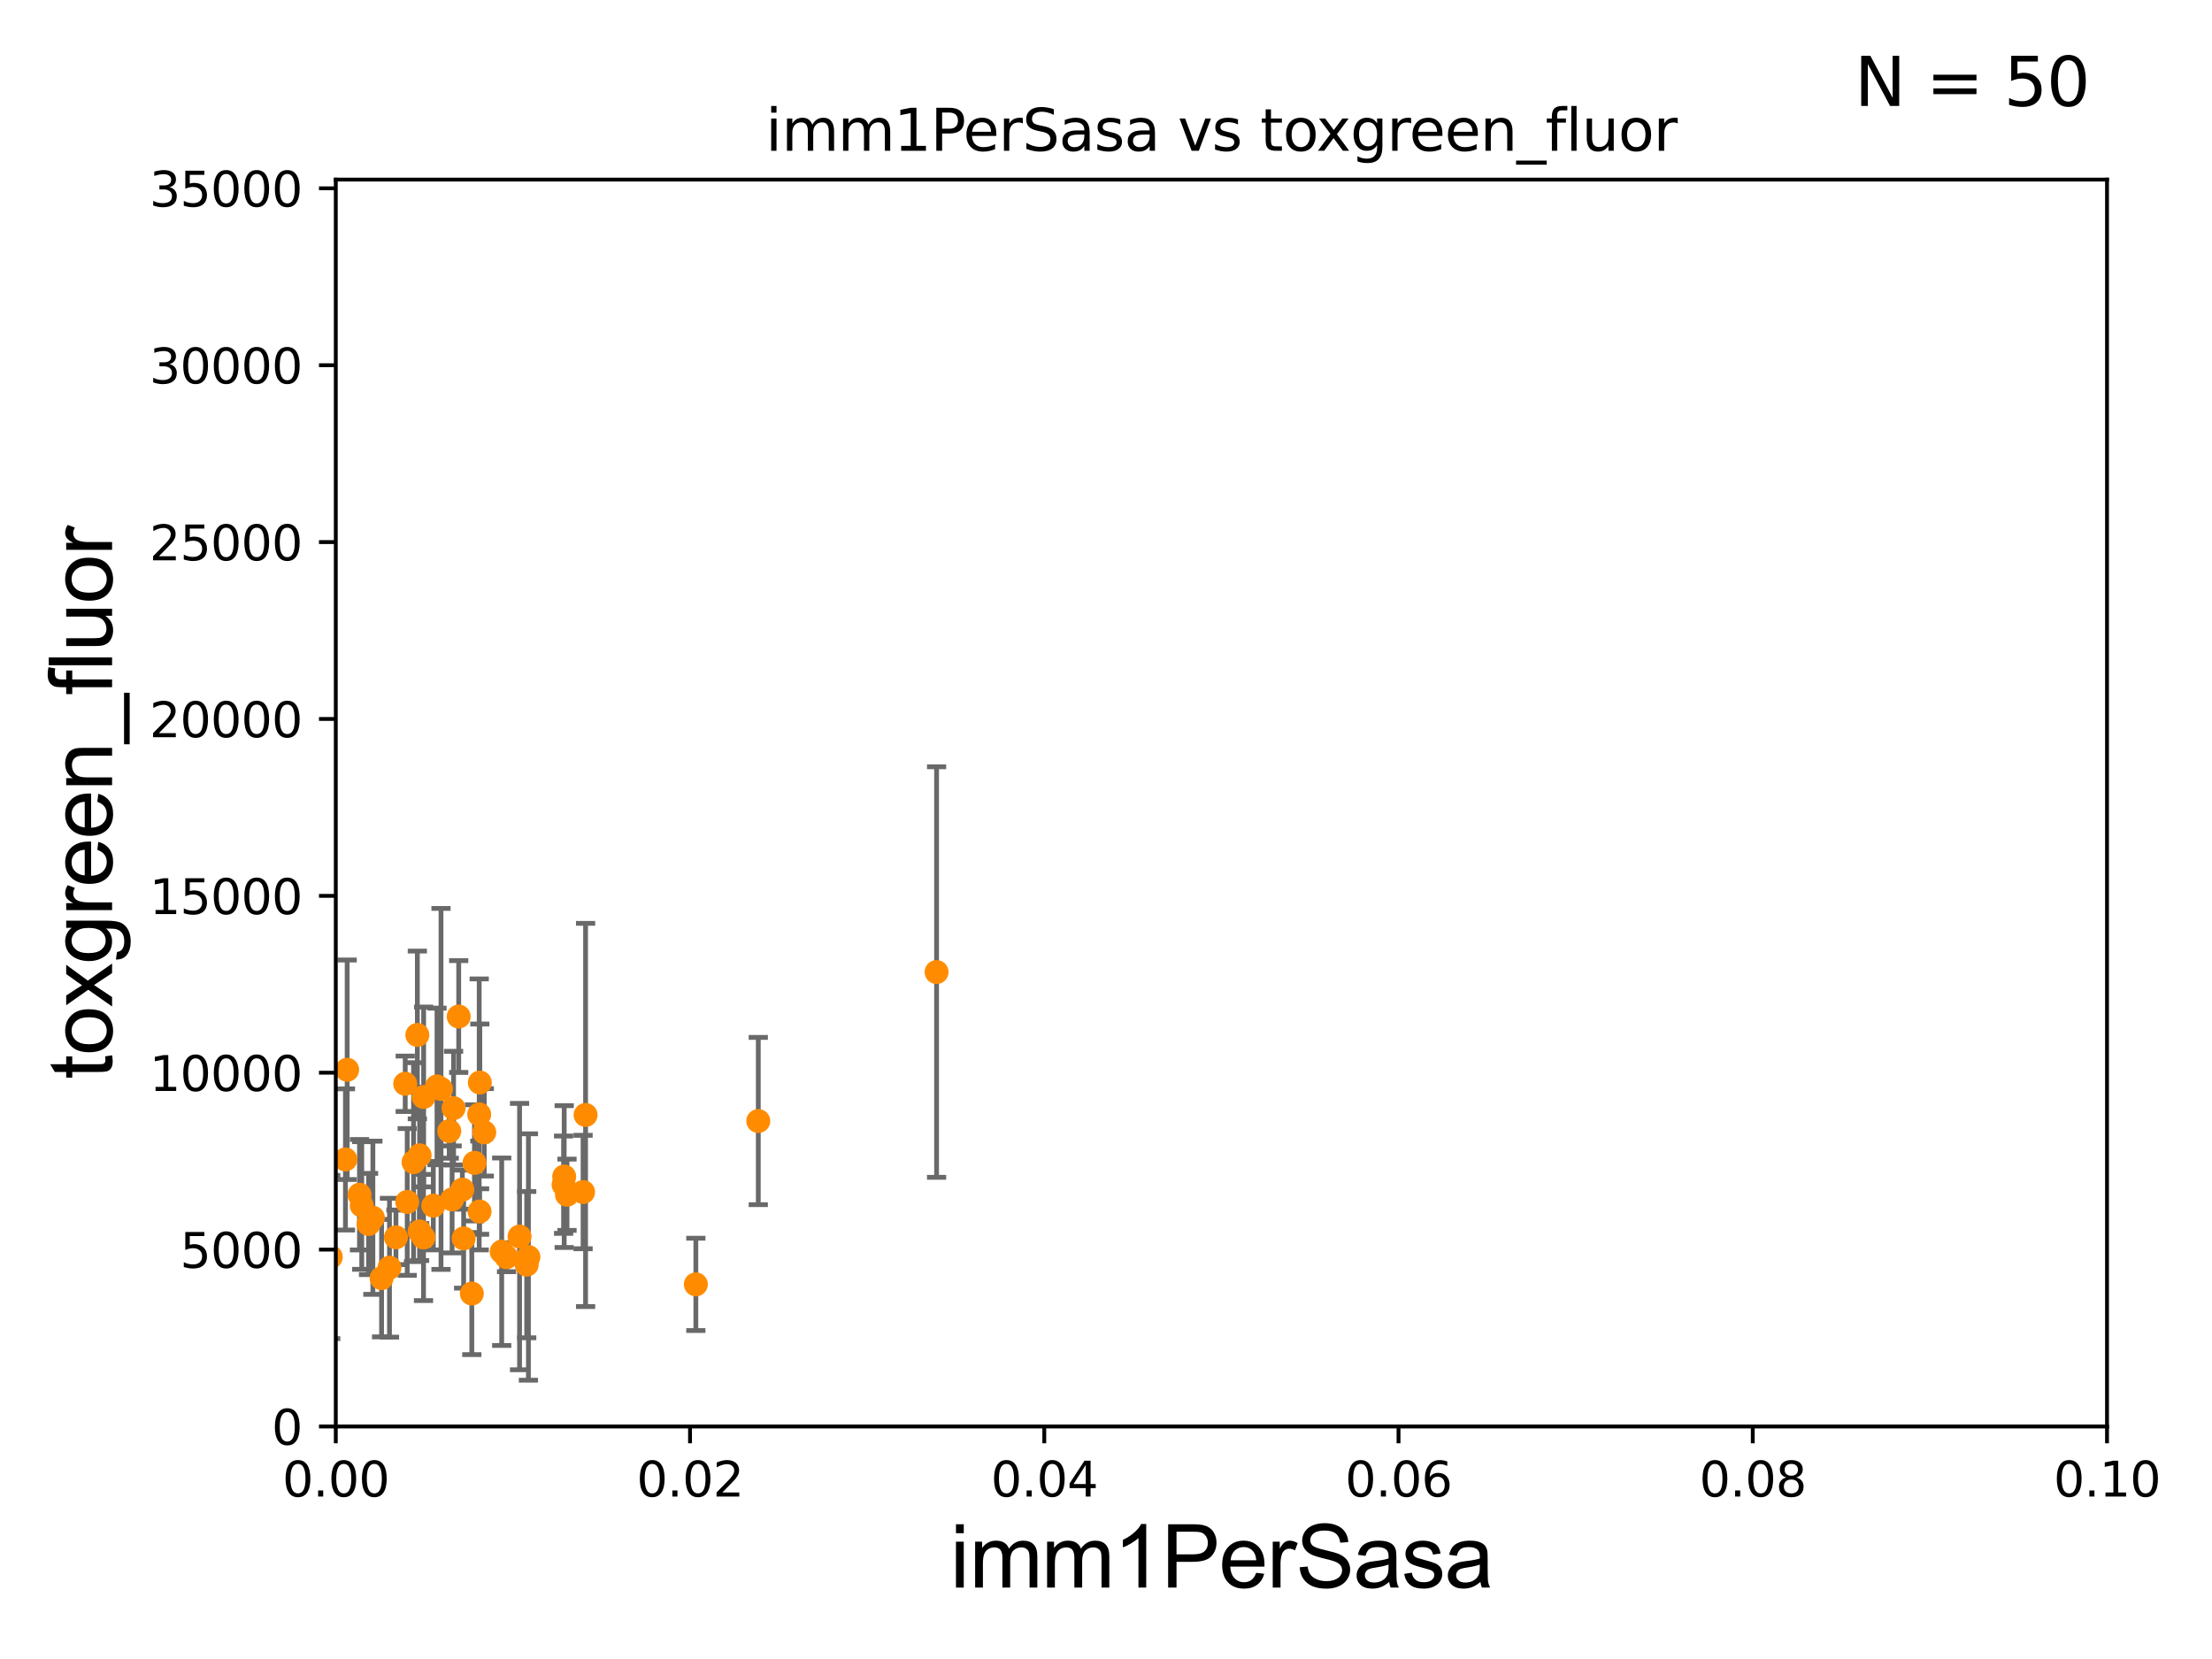 <?xml version="1.0" encoding="utf-8" standalone="no"?>
<!DOCTYPE svg PUBLIC "-//W3C//DTD SVG 1.1//EN"
  "http://www.w3.org/Graphics/SVG/1.1/DTD/svg11.dtd">
<svg xmlns:xlink="http://www.w3.org/1999/xlink" width="460.8pt" height="345.6pt" viewBox="0 0 460.8 345.6" xmlns="http://www.w3.org/2000/svg" version="1.1">
 <defs>
  <style type="text/css">*{stroke-linejoin: round; stroke-linecap: butt}</style>
 </defs>
 <g id="figure_1">
  <g id="patch_1">
   <path d="M 0 345.6 
L 460.8 345.6 
L 460.8 0 
L 0 0 
z
" style="fill: #ffffff"/>
  </g>
  <g id="axes_1">
   <g id="patch_2">
    <path d="M 69.95 297.16 
L 438.93 297.16 
L 438.93 37.411 
L 69.95 37.411 
z
" style="fill: #ffffff"/>
   </g>
   <g id="PathCollection_1">
    <defs>
     <path id="m85c890a2d3" d="M 0 1.118 
C 0.297 1.118 0.581 1 0.791 0.791 
C 1 0.581 1.118 0.297 1.118 0 
C 1.118 -0.297 1 -0.581 0.791 -0.791 
C 0.581 -1 0.297 -1.118 0 -1.118 
C -0.297 -1.118 -0.581 -1 -0.791 -0.791 
C -1 -0.581 -1.118 -0.297 -1.118 0 
C -1.118 0.297 -1 0.581 -0.791 0.791 
C -0.581 1 -0.297 1.118 0 1.118 
z
" style="stroke: #ff8c00"/>
    </defs>
    <g clip-path="url(#p91279f01f1)">
     <use xlink:href="#m85c890a2d3" x="67.582" y="234.109" style="fill: #ff8c00; stroke: #ff8c00"/>
     <use xlink:href="#m85c890a2d3" x="98.844" y="242.248" style="fill: #ff8c00; stroke: #ff8c00"/>
     <use xlink:href="#m85c890a2d3" x="81.136" y="264.086" style="fill: #ff8c00; stroke: #ff8c00"/>
     <use xlink:href="#m85c890a2d3" x="84.831" y="250.386" style="fill: #ff8c00; stroke: #ff8c00"/>
     <use xlink:href="#m85c890a2d3" x="88.225" y="257.788" style="fill: #ff8c00; stroke: #ff8c00"/>
     <use xlink:href="#m85c890a2d3" x="94.487" y="230.849" style="fill: #ff8c00; stroke: #ff8c00"/>
     <use xlink:href="#m85c890a2d3" x="121.466" y="248.322" style="fill: #ff8c00; stroke: #ff8c00"/>
     <use xlink:href="#m85c890a2d3" x="118.117" y="248.887" style="fill: #ff8c00; stroke: #ff8c00"/>
     <use xlink:href="#m85c890a2d3" x="144.958" y="267.558" style="fill: #ff8c00; stroke: #ff8c00"/>
     <use xlink:href="#m85c890a2d3" x="109.722" y="263.45" style="fill: #ff8c00; stroke: #ff8c00"/>
     <use xlink:href="#m85c890a2d3" x="157.964" y="233.529" style="fill: #ff8c00; stroke: #ff8c00"/>
     <use xlink:href="#m85c890a2d3" x="108.234" y="257.602" style="fill: #ff8c00; stroke: #ff8c00"/>
     <use xlink:href="#m85c890a2d3" x="71.962" y="241.531" style="fill: #ff8c00; stroke: #ff8c00"/>
     <use xlink:href="#m85c890a2d3" x="195.106" y="202.496" style="fill: #ff8c00; stroke: #ff8c00"/>
     <use xlink:href="#m85c890a2d3" x="76.776" y="254.981" style="fill: #ff8c00; stroke: #ff8c00"/>
     <use xlink:href="#m85c890a2d3" x="105.528" y="261.901" style="fill: #ff8c00; stroke: #ff8c00"/>
     <use xlink:href="#m85c890a2d3" x="90.268" y="251.161" style="fill: #ff8c00; stroke: #ff8c00"/>
     <use xlink:href="#m85c890a2d3" x="84.415" y="225.769" style="fill: #ff8c00; stroke: #ff8c00"/>
     <use xlink:href="#m85c890a2d3" x="91.035" y="226.326" style="fill: #ff8c00; stroke: #ff8c00"/>
     <use xlink:href="#m85c890a2d3" x="88.25" y="228.516" style="fill: #ff8c00; stroke: #ff8c00"/>
     <use xlink:href="#m85c890a2d3" x="99.827" y="232.152" style="fill: #ff8c00; stroke: #ff8c00"/>
     <use xlink:href="#m85c890a2d3" x="96.315" y="247.821" style="fill: #ff8c00; stroke: #ff8c00"/>
     <use xlink:href="#m85c890a2d3" x="55.118" y="260.709" style="fill: #ff8c00; stroke: #ff8c00"/>
     <use xlink:href="#m85c890a2d3" x="117.532" y="245.101" style="fill: #ff8c00; stroke: #ff8c00"/>
     <use xlink:href="#m85c890a2d3" x="86.942" y="215.601" style="fill: #ff8c00; stroke: #ff8c00"/>
     <use xlink:href="#m85c890a2d3" x="95.556" y="211.764" style="fill: #ff8c00; stroke: #ff8c00"/>
     <use xlink:href="#m85c890a2d3" x="99.957" y="225.511" style="fill: #ff8c00; stroke: #ff8c00"/>
     <use xlink:href="#m85c890a2d3" x="91.871" y="226.84" style="fill: #ff8c00; stroke: #ff8c00"/>
     <use xlink:href="#m85c890a2d3" x="99.903" y="252.383" style="fill: #ff8c00; stroke: #ff8c00"/>
     <use xlink:href="#m85c890a2d3" x="82.481" y="257.759" style="fill: #ff8c00; stroke: #ff8c00"/>
     <use xlink:href="#m85c890a2d3" x="94.181" y="249.862" style="fill: #ff8c00; stroke: #ff8c00"/>
     <use xlink:href="#m85c890a2d3" x="79.49" y="266.262" style="fill: #ff8c00; stroke: #ff8c00"/>
     <use xlink:href="#m85c890a2d3" x="77.677" y="253.678" style="fill: #ff8c00; stroke: #ff8c00"/>
     <use xlink:href="#m85c890a2d3" x="93.586" y="235.629" style="fill: #ff8c00; stroke: #ff8c00"/>
     <use xlink:href="#m85c890a2d3" x="104.513" y="260.756" style="fill: #ff8c00; stroke: #ff8c00"/>
     <use xlink:href="#m85c890a2d3" x="117.408" y="246.792" style="fill: #ff8c00; stroke: #ff8c00"/>
     <use xlink:href="#m85c890a2d3" x="96.586" y="257.985" style="fill: #ff8c00; stroke: #ff8c00"/>
     <use xlink:href="#m85c890a2d3" x="87.403" y="256.539" style="fill: #ff8c00; stroke: #ff8c00"/>
     <use xlink:href="#m85c890a2d3" x="68.903" y="261.859" style="fill: #ff8c00; stroke: #ff8c00"/>
     <use xlink:href="#m85c890a2d3" x="110.077" y="261.854" style="fill: #ff8c00; stroke: #ff8c00"/>
     <use xlink:href="#m85c890a2d3" x="67.526" y="255.063" style="fill: #ff8c00; stroke: #ff8c00"/>
     <use xlink:href="#m85c890a2d3" x="121.987" y="232.266" style="fill: #ff8c00; stroke: #ff8c00"/>
     <use xlink:href="#m85c890a2d3" x="87.414" y="240.679" style="fill: #ff8c00; stroke: #ff8c00"/>
     <use xlink:href="#m85c890a2d3" x="50.851" y="248.354" style="fill: #ff8c00; stroke: #ff8c00"/>
     <use xlink:href="#m85c890a2d3" x="86.151" y="242.094" style="fill: #ff8c00; stroke: #ff8c00"/>
     <use xlink:href="#m85c890a2d3" x="75.359" y="251.131" style="fill: #ff8c00; stroke: #ff8c00"/>
     <use xlink:href="#m85c890a2d3" x="98.287" y="269.472" style="fill: #ff8c00; stroke: #ff8c00"/>
     <use xlink:href="#m85c890a2d3" x="100.883" y="235.889" style="fill: #ff8c00; stroke: #ff8c00"/>
     <use xlink:href="#m85c890a2d3" x="72.32" y="222.851" style="fill: #ff8c00; stroke: #ff8c00"/>
     <use xlink:href="#m85c890a2d3" x="74.889" y="248.882" style="fill: #ff8c00; stroke: #ff8c00"/>
    </g>
   </g>
   <g id="matplotlib.axis_1">
    <g id="xtick_1">
     <g id="line2d_1">
      <defs>
       <path id="m519dd26fe3" d="M 0 0 
L 0 3.5 
" style="stroke: #000000; stroke-width: 0.8"/>
      </defs>
      <g>
       <use xlink:href="#m519dd26fe3" x="69.95" y="297.16" style="stroke: #000000; stroke-width: 0.8"/>
      </g>
     </g>
     <g id="text_1">
      <!-- 0.00 -->
      <g transform="translate(58.817 311.758)scale(0.1 -0.1)">
       <defs>
        <path id="DejaVuSans-30" d="M 2034 4250 
Q 1547 4250 1301 3770 
Q 1056 3291 1056 2328 
Q 1056 1369 1301 889 
Q 1547 409 2034 409 
Q 2525 409 2770 889 
Q 3016 1369 3016 2328 
Q 3016 3291 2770 3770 
Q 2525 4250 2034 4250 
z
M 2034 4750 
Q 2819 4750 3233 4129 
Q 3647 3509 3647 2328 
Q 3647 1150 3233 529 
Q 2819 -91 2034 -91 
Q 1250 -91 836 529 
Q 422 1150 422 2328 
Q 422 3509 836 4129 
Q 1250 4750 2034 4750 
z
" transform="scale(0.016)"/>
        <path id="DejaVuSans-2e" d="M 684 794 
L 1344 794 
L 1344 0 
L 684 0 
L 684 794 
z
" transform="scale(0.016)"/>
       </defs>
       <use xlink:href="#DejaVuSans-30"/>
       <use xlink:href="#DejaVuSans-2e" x="63.623"/>
       <use xlink:href="#DejaVuSans-30" x="95.41"/>
       <use xlink:href="#DejaVuSans-30" x="159.033"/>
      </g>
     </g>
    </g>
    <g id="xtick_2">
     <g id="line2d_2">
      <g>
       <use xlink:href="#m519dd26fe3" x="143.746" y="297.16" style="stroke: #000000; stroke-width: 0.8"/>
      </g>
     </g>
     <g id="text_2">
      <!-- 0.02 -->
      <g transform="translate(132.613 311.758)scale(0.1 -0.1)">
       <defs>
        <path id="DejaVuSans-32" d="M 1228 531 
L 3431 531 
L 3431 0 
L 469 0 
L 469 531 
Q 828 903 1448 1529 
Q 2069 2156 2228 2338 
Q 2531 2678 2651 2914 
Q 2772 3150 2772 3378 
Q 2772 3750 2511 3984 
Q 2250 4219 1831 4219 
Q 1534 4219 1204 4116 
Q 875 4013 500 3803 
L 500 4441 
Q 881 4594 1212 4672 
Q 1544 4750 1819 4750 
Q 2544 4750 2975 4387 
Q 3406 4025 3406 3419 
Q 3406 3131 3298 2873 
Q 3191 2616 2906 2266 
Q 2828 2175 2409 1742 
Q 1991 1309 1228 531 
z
" transform="scale(0.016)"/>
       </defs>
       <use xlink:href="#DejaVuSans-30"/>
       <use xlink:href="#DejaVuSans-2e" x="63.623"/>
       <use xlink:href="#DejaVuSans-30" x="95.41"/>
       <use xlink:href="#DejaVuSans-32" x="159.033"/>
      </g>
     </g>
    </g>
    <g id="xtick_3">
     <g id="line2d_3">
      <g>
       <use xlink:href="#m519dd26fe3" x="217.542" y="297.16" style="stroke: #000000; stroke-width: 0.8"/>
      </g>
     </g>
     <g id="text_3">
      <!-- 0.04 -->
      <g transform="translate(206.409 311.758)scale(0.1 -0.1)">
       <defs>
        <path id="DejaVuSans-34" d="M 2419 4116 
L 825 1625 
L 2419 1625 
L 2419 4116 
z
M 2253 4666 
L 3047 4666 
L 3047 1625 
L 3713 1625 
L 3713 1100 
L 3047 1100 
L 3047 0 
L 2419 0 
L 2419 1100 
L 313 1100 
L 313 1709 
L 2253 4666 
z
" transform="scale(0.016)"/>
       </defs>
       <use xlink:href="#DejaVuSans-30"/>
       <use xlink:href="#DejaVuSans-2e" x="63.623"/>
       <use xlink:href="#DejaVuSans-30" x="95.41"/>
       <use xlink:href="#DejaVuSans-34" x="159.033"/>
      </g>
     </g>
    </g>
    <g id="xtick_4">
     <g id="line2d_4">
      <g>
       <use xlink:href="#m519dd26fe3" x="291.338" y="297.16" style="stroke: #000000; stroke-width: 0.8"/>
      </g>
     </g>
     <g id="text_4">
      <!-- 0.06 -->
      <g transform="translate(280.205 311.758)scale(0.1 -0.1)">
       <defs>
        <path id="DejaVuSans-36" d="M 2113 2584 
Q 1688 2584 1439 2293 
Q 1191 2003 1191 1497 
Q 1191 994 1439 701 
Q 1688 409 2113 409 
Q 2538 409 2786 701 
Q 3034 994 3034 1497 
Q 3034 2003 2786 2293 
Q 2538 2584 2113 2584 
z
M 3366 4563 
L 3366 3988 
Q 3128 4100 2886 4159 
Q 2644 4219 2406 4219 
Q 1781 4219 1451 3797 
Q 1122 3375 1075 2522 
Q 1259 2794 1537 2939 
Q 1816 3084 2150 3084 
Q 2853 3084 3261 2657 
Q 3669 2231 3669 1497 
Q 3669 778 3244 343 
Q 2819 -91 2113 -91 
Q 1303 -91 875 529 
Q 447 1150 447 2328 
Q 447 3434 972 4092 
Q 1497 4750 2381 4750 
Q 2619 4750 2861 4703 
Q 3103 4656 3366 4563 
z
" transform="scale(0.016)"/>
       </defs>
       <use xlink:href="#DejaVuSans-30"/>
       <use xlink:href="#DejaVuSans-2e" x="63.623"/>
       <use xlink:href="#DejaVuSans-30" x="95.41"/>
       <use xlink:href="#DejaVuSans-36" x="159.033"/>
      </g>
     </g>
    </g>
    <g id="xtick_5">
     <g id="line2d_5">
      <g>
       <use xlink:href="#m519dd26fe3" x="365.134" y="297.16" style="stroke: #000000; stroke-width: 0.8"/>
      </g>
     </g>
     <g id="text_5">
      <!-- 0.08 -->
      <g transform="translate(354.001 311.758)scale(0.1 -0.1)">
       <defs>
        <path id="DejaVuSans-38" d="M 2034 2216 
Q 1584 2216 1326 1975 
Q 1069 1734 1069 1313 
Q 1069 891 1326 650 
Q 1584 409 2034 409 
Q 2484 409 2743 651 
Q 3003 894 3003 1313 
Q 3003 1734 2745 1975 
Q 2488 2216 2034 2216 
z
M 1403 2484 
Q 997 2584 770 2862 
Q 544 3141 544 3541 
Q 544 4100 942 4425 
Q 1341 4750 2034 4750 
Q 2731 4750 3128 4425 
Q 3525 4100 3525 3541 
Q 3525 3141 3298 2862 
Q 3072 2584 2669 2484 
Q 3125 2378 3379 2068 
Q 3634 1759 3634 1313 
Q 3634 634 3220 271 
Q 2806 -91 2034 -91 
Q 1263 -91 848 271 
Q 434 634 434 1313 
Q 434 1759 690 2068 
Q 947 2378 1403 2484 
z
M 1172 3481 
Q 1172 3119 1398 2916 
Q 1625 2713 2034 2713 
Q 2441 2713 2670 2916 
Q 2900 3119 2900 3481 
Q 2900 3844 2670 4047 
Q 2441 4250 2034 4250 
Q 1625 4250 1398 4047 
Q 1172 3844 1172 3481 
z
" transform="scale(0.016)"/>
       </defs>
       <use xlink:href="#DejaVuSans-30"/>
       <use xlink:href="#DejaVuSans-2e" x="63.623"/>
       <use xlink:href="#DejaVuSans-30" x="95.41"/>
       <use xlink:href="#DejaVuSans-38" x="159.033"/>
      </g>
     </g>
    </g>
    <g id="xtick_6">
     <g id="line2d_6">
      <g>
       <use xlink:href="#m519dd26fe3" x="438.93" y="297.16" style="stroke: #000000; stroke-width: 0.8"/>
      </g>
     </g>
     <g id="text_6">
      <!-- 0.10 -->
      <g transform="translate(427.797 311.758)scale(0.1 -0.1)">
       <defs>
        <path id="DejaVuSans-31" d="M 794 531 
L 1825 531 
L 1825 4091 
L 703 3866 
L 703 4441 
L 1819 4666 
L 2450 4666 
L 2450 531 
L 3481 531 
L 3481 0 
L 794 0 
L 794 531 
z
" transform="scale(0.016)"/>
       </defs>
       <use xlink:href="#DejaVuSans-30"/>
       <use xlink:href="#DejaVuSans-2e" x="63.623"/>
       <use xlink:href="#DejaVuSans-31" x="95.41"/>
       <use xlink:href="#DejaVuSans-30" x="159.033"/>
      </g>
     </g>
    </g>
    <g id="text_7">
     <!-- imm1PerSasa -->
     <g transform="translate(197.924 330.722)scale(0.18 -0.18)">
      <defs>
       <path id="ArialMT-69" d="M 425 3934 
L 425 4581 
L 988 4581 
L 988 3934 
L 425 3934 
z
M 425 0 
L 425 3319 
L 988 3319 
L 988 0 
L 425 0 
z
" transform="scale(0.016)"/>
       <path id="ArialMT-6d" d="M 422 0 
L 422 3319 
L 925 3319 
L 925 2853 
Q 1081 3097 1340 3245 
Q 1600 3394 1931 3394 
Q 2300 3394 2536 3241 
Q 2772 3088 2869 2813 
Q 3263 3394 3894 3394 
Q 4388 3394 4653 3120 
Q 4919 2847 4919 2278 
L 4919 0 
L 4359 0 
L 4359 2091 
Q 4359 2428 4304 2576 
Q 4250 2725 4106 2815 
Q 3963 2906 3769 2906 
Q 3419 2906 3187 2673 
Q 2956 2441 2956 1928 
L 2956 0 
L 2394 0 
L 2394 2156 
Q 2394 2531 2256 2718 
Q 2119 2906 1806 2906 
Q 1569 2906 1367 2781 
Q 1166 2656 1075 2415 
Q 984 2175 984 1722 
L 984 0 
L 422 0 
z
" transform="scale(0.016)"/>
       <path id="ArialMT-31" d="M 2384 0 
L 1822 0 
L 1822 3584 
Q 1619 3391 1289 3197 
Q 959 3003 697 2906 
L 697 3450 
Q 1169 3672 1522 3987 
Q 1875 4303 2022 4600 
L 2384 4600 
L 2384 0 
z
" transform="scale(0.016)"/>
       <path id="ArialMT-50" d="M 494 0 
L 494 4581 
L 2222 4581 
Q 2678 4581 2919 4538 
Q 3256 4481 3484 4323 
Q 3713 4166 3852 3881 
Q 3991 3597 3991 3256 
Q 3991 2672 3619 2267 
Q 3247 1863 2275 1863 
L 1100 1863 
L 1100 0 
L 494 0 
z
M 1100 2403 
L 2284 2403 
Q 2872 2403 3119 2622 
Q 3366 2841 3366 3238 
Q 3366 3525 3220 3729 
Q 3075 3934 2838 4000 
Q 2684 4041 2272 4041 
L 1100 4041 
L 1100 2403 
z
" transform="scale(0.016)"/>
       <path id="ArialMT-65" d="M 2694 1069 
L 3275 997 
Q 3138 488 2766 206 
Q 2394 -75 1816 -75 
Q 1088 -75 661 373 
Q 234 822 234 1631 
Q 234 2469 665 2931 
Q 1097 3394 1784 3394 
Q 2450 3394 2872 2941 
Q 3294 2488 3294 1666 
Q 3294 1616 3291 1516 
L 816 1516 
Q 847 969 1125 678 
Q 1403 388 1819 388 
Q 2128 388 2347 550 
Q 2566 713 2694 1069 
z
M 847 1978 
L 2700 1978 
Q 2663 2397 2488 2606 
Q 2219 2931 1791 2931 
Q 1403 2931 1139 2672 
Q 875 2413 847 1978 
z
" transform="scale(0.016)"/>
       <path id="ArialMT-72" d="M 416 0 
L 416 3319 
L 922 3319 
L 922 2816 
Q 1116 3169 1280 3281 
Q 1444 3394 1641 3394 
Q 1925 3394 2219 3213 
L 2025 2691 
Q 1819 2813 1613 2813 
Q 1428 2813 1281 2702 
Q 1134 2591 1072 2394 
Q 978 2094 978 1738 
L 978 0 
L 416 0 
z
" transform="scale(0.016)"/>
       <path id="ArialMT-53" d="M 288 1472 
L 859 1522 
Q 900 1178 1048 958 
Q 1197 738 1509 602 
Q 1822 466 2213 466 
Q 2559 466 2825 569 
Q 3091 672 3220 851 
Q 3350 1031 3350 1244 
Q 3350 1459 3225 1620 
Q 3100 1781 2813 1891 
Q 2628 1963 1997 2114 
Q 1366 2266 1113 2400 
Q 784 2572 623 2826 
Q 463 3081 463 3397 
Q 463 3744 659 4045 
Q 856 4347 1234 4503 
Q 1613 4659 2075 4659 
Q 2584 4659 2973 4495 
Q 3363 4331 3572 4012 
Q 3781 3694 3797 3291 
L 3216 3247 
Q 3169 3681 2898 3903 
Q 2628 4125 2100 4125 
Q 1550 4125 1298 3923 
Q 1047 3722 1047 3438 
Q 1047 3191 1225 3031 
Q 1400 2872 2139 2705 
Q 2878 2538 3153 2413 
Q 3553 2228 3743 1945 
Q 3934 1663 3934 1294 
Q 3934 928 3725 604 
Q 3516 281 3123 101 
Q 2731 -78 2241 -78 
Q 1619 -78 1198 103 
Q 778 284 539 648 
Q 300 1013 288 1472 
z
" transform="scale(0.016)"/>
       <path id="ArialMT-61" d="M 2588 409 
Q 2275 144 1986 34 
Q 1697 -75 1366 -75 
Q 819 -75 525 192 
Q 231 459 231 875 
Q 231 1119 342 1320 
Q 453 1522 633 1644 
Q 813 1766 1038 1828 
Q 1203 1872 1538 1913 
Q 2219 1994 2541 2106 
Q 2544 2222 2544 2253 
Q 2544 2597 2384 2738 
Q 2169 2928 1744 2928 
Q 1347 2928 1158 2789 
Q 969 2650 878 2297 
L 328 2372 
Q 403 2725 575 2942 
Q 747 3159 1072 3276 
Q 1397 3394 1825 3394 
Q 2250 3394 2515 3294 
Q 2781 3194 2906 3042 
Q 3031 2891 3081 2659 
Q 3109 2516 3109 2141 
L 3109 1391 
Q 3109 606 3145 398 
Q 3181 191 3288 0 
L 2700 0 
Q 2613 175 2588 409 
z
M 2541 1666 
Q 2234 1541 1622 1453 
Q 1275 1403 1131 1340 
Q 988 1278 909 1158 
Q 831 1038 831 891 
Q 831 666 1001 516 
Q 1172 366 1500 366 
Q 1825 366 2078 508 
Q 2331 650 2450 897 
Q 2541 1088 2541 1459 
L 2541 1666 
z
" transform="scale(0.016)"/>
       <path id="ArialMT-73" d="M 197 991 
L 753 1078 
Q 800 744 1014 566 
Q 1228 388 1613 388 
Q 2000 388 2187 545 
Q 2375 703 2375 916 
Q 2375 1106 2209 1216 
Q 2094 1291 1634 1406 
Q 1016 1563 777 1677 
Q 538 1791 414 1992 
Q 291 2194 291 2438 
Q 291 2659 392 2848 
Q 494 3038 669 3163 
Q 800 3259 1026 3326 
Q 1253 3394 1513 3394 
Q 1903 3394 2198 3281 
Q 2494 3169 2634 2976 
Q 2775 2784 2828 2463 
L 2278 2388 
Q 2241 2644 2061 2787 
Q 1881 2931 1553 2931 
Q 1166 2931 1000 2803 
Q 834 2675 834 2503 
Q 834 2394 903 2306 
Q 972 2216 1119 2156 
Q 1203 2125 1616 2013 
Q 2213 1853 2448 1751 
Q 2684 1650 2818 1456 
Q 2953 1263 2953 975 
Q 2953 694 2789 445 
Q 2625 197 2315 61 
Q 2006 -75 1616 -75 
Q 969 -75 630 194 
Q 291 463 197 991 
z
" transform="scale(0.016)"/>
      </defs>
      <use xlink:href="#ArialMT-69"/>
      <use xlink:href="#ArialMT-6d" x="22.217"/>
      <use xlink:href="#ArialMT-6d" x="105.518"/>
      <use xlink:href="#ArialMT-31" x="188.818"/>
      <use xlink:href="#ArialMT-50" x="244.434"/>
      <use xlink:href="#ArialMT-65" x="311.133"/>
      <use xlink:href="#ArialMT-72" x="366.748"/>
      <use xlink:href="#ArialMT-53" x="400.049"/>
      <use xlink:href="#ArialMT-61" x="466.748"/>
      <use xlink:href="#ArialMT-73" x="522.363"/>
      <use xlink:href="#ArialMT-61" x="572.363"/>
     </g>
    </g>
   </g>
   <g id="matplotlib.axis_2">
    <g id="ytick_1">
     <g id="line2d_7">
      <defs>
       <path id="ma6d26e6d42" d="M 0 0 
L -3.5 0 
" style="stroke: #000000; stroke-width: 0.8"/>
      </defs>
      <g>
       <use xlink:href="#ma6d26e6d42" x="69.95" y="297.16" style="stroke: #000000; stroke-width: 0.8"/>
      </g>
     </g>
     <g id="text_8">
      <!-- 0 -->
      <g transform="translate(56.587 300.959)scale(0.1 -0.1)">
       <use xlink:href="#DejaVuSans-30"/>
      </g>
     </g>
    </g>
    <g id="ytick_2">
     <g id="line2d_8">
      <g>
       <use xlink:href="#ma6d26e6d42" x="69.95" y="260.313" style="stroke: #000000; stroke-width: 0.8"/>
      </g>
     </g>
     <g id="text_9">
      <!-- 5000 -->
      <g transform="translate(37.5 264.112)scale(0.1 -0.1)">
       <defs>
        <path id="DejaVuSans-35" d="M 691 4666 
L 3169 4666 
L 3169 4134 
L 1269 4134 
L 1269 2991 
Q 1406 3038 1543 3061 
Q 1681 3084 1819 3084 
Q 2600 3084 3056 2656 
Q 3513 2228 3513 1497 
Q 3513 744 3044 326 
Q 2575 -91 1722 -91 
Q 1428 -91 1123 -41 
Q 819 9 494 109 
L 494 744 
Q 775 591 1075 516 
Q 1375 441 1709 441 
Q 2250 441 2565 725 
Q 2881 1009 2881 1497 
Q 2881 1984 2565 2268 
Q 2250 2553 1709 2553 
Q 1456 2553 1204 2497 
Q 953 2441 691 2322 
L 691 4666 
z
" transform="scale(0.016)"/>
       </defs>
       <use xlink:href="#DejaVuSans-35"/>
       <use xlink:href="#DejaVuSans-30" x="63.623"/>
       <use xlink:href="#DejaVuSans-30" x="127.246"/>
       <use xlink:href="#DejaVuSans-30" x="190.869"/>
      </g>
     </g>
    </g>
    <g id="ytick_3">
     <g id="line2d_9">
      <g>
       <use xlink:href="#ma6d26e6d42" x="69.95" y="223.467" style="stroke: #000000; stroke-width: 0.8"/>
      </g>
     </g>
     <g id="text_10">
      <!-- 10000 -->
      <g transform="translate(31.137 227.266)scale(0.1 -0.1)">
       <use xlink:href="#DejaVuSans-31"/>
       <use xlink:href="#DejaVuSans-30" x="63.623"/>
       <use xlink:href="#DejaVuSans-30" x="127.246"/>
       <use xlink:href="#DejaVuSans-30" x="190.869"/>
       <use xlink:href="#DejaVuSans-30" x="254.492"/>
      </g>
     </g>
    </g>
    <g id="ytick_4">
     <g id="line2d_10">
      <g>
       <use xlink:href="#ma6d26e6d42" x="69.95" y="186.62" style="stroke: #000000; stroke-width: 0.8"/>
      </g>
     </g>
     <g id="text_11">
      <!-- 15000 -->
      <g transform="translate(31.137 190.419)scale(0.1 -0.1)">
       <use xlink:href="#DejaVuSans-31"/>
       <use xlink:href="#DejaVuSans-35" x="63.623"/>
       <use xlink:href="#DejaVuSans-30" x="127.246"/>
       <use xlink:href="#DejaVuSans-30" x="190.869"/>
       <use xlink:href="#DejaVuSans-30" x="254.492"/>
      </g>
     </g>
    </g>
    <g id="ytick_5">
     <g id="line2d_11">
      <g>
       <use xlink:href="#ma6d26e6d42" x="69.95" y="149.773" style="stroke: #000000; stroke-width: 0.8"/>
      </g>
     </g>
     <g id="text_12">
      <!-- 20000 -->
      <g transform="translate(31.137 153.572)scale(0.1 -0.1)">
       <use xlink:href="#DejaVuSans-32"/>
       <use xlink:href="#DejaVuSans-30" x="63.623"/>
       <use xlink:href="#DejaVuSans-30" x="127.246"/>
       <use xlink:href="#DejaVuSans-30" x="190.869"/>
       <use xlink:href="#DejaVuSans-30" x="254.492"/>
      </g>
     </g>
    </g>
    <g id="ytick_6">
     <g id="line2d_12">
      <g>
       <use xlink:href="#ma6d26e6d42" x="69.95" y="112.926" style="stroke: #000000; stroke-width: 0.8"/>
      </g>
     </g>
     <g id="text_13">
      <!-- 25000 -->
      <g transform="translate(31.137 116.726)scale(0.1 -0.1)">
       <use xlink:href="#DejaVuSans-32"/>
       <use xlink:href="#DejaVuSans-35" x="63.623"/>
       <use xlink:href="#DejaVuSans-30" x="127.246"/>
       <use xlink:href="#DejaVuSans-30" x="190.869"/>
       <use xlink:href="#DejaVuSans-30" x="254.492"/>
      </g>
     </g>
    </g>
    <g id="ytick_7">
     <g id="line2d_13">
      <g>
       <use xlink:href="#ma6d26e6d42" x="69.95" y="76.08" style="stroke: #000000; stroke-width: 0.8"/>
      </g>
     </g>
     <g id="text_14">
      <!-- 30000 -->
      <g transform="translate(31.137 79.879)scale(0.1 -0.1)">
       <defs>
        <path id="DejaVuSans-33" d="M 2597 2516 
Q 3050 2419 3304 2112 
Q 3559 1806 3559 1356 
Q 3559 666 3084 287 
Q 2609 -91 1734 -91 
Q 1441 -91 1130 -33 
Q 819 25 488 141 
L 488 750 
Q 750 597 1062 519 
Q 1375 441 1716 441 
Q 2309 441 2620 675 
Q 2931 909 2931 1356 
Q 2931 1769 2642 2001 
Q 2353 2234 1838 2234 
L 1294 2234 
L 1294 2753 
L 1863 2753 
Q 2328 2753 2575 2939 
Q 2822 3125 2822 3475 
Q 2822 3834 2567 4026 
Q 2313 4219 1838 4219 
Q 1578 4219 1281 4162 
Q 984 4106 628 3988 
L 628 4550 
Q 988 4650 1302 4700 
Q 1616 4750 1894 4750 
Q 2613 4750 3031 4423 
Q 3450 4097 3450 3541 
Q 3450 3153 3228 2886 
Q 3006 2619 2597 2516 
z
" transform="scale(0.016)"/>
       </defs>
       <use xlink:href="#DejaVuSans-33"/>
       <use xlink:href="#DejaVuSans-30" x="63.623"/>
       <use xlink:href="#DejaVuSans-30" x="127.246"/>
       <use xlink:href="#DejaVuSans-30" x="190.869"/>
       <use xlink:href="#DejaVuSans-30" x="254.492"/>
      </g>
     </g>
    </g>
    <g id="ytick_8">
     <g id="line2d_14">
      <g>
       <use xlink:href="#ma6d26e6d42" x="69.95" y="39.233" style="stroke: #000000; stroke-width: 0.8"/>
      </g>
     </g>
     <g id="text_15">
      <!-- 35000 -->
      <g transform="translate(31.137 43.032)scale(0.1 -0.1)">
       <use xlink:href="#DejaVuSans-33"/>
       <use xlink:href="#DejaVuSans-35" x="63.623"/>
       <use xlink:href="#DejaVuSans-30" x="127.246"/>
       <use xlink:href="#DejaVuSans-30" x="190.869"/>
       <use xlink:href="#DejaVuSans-30" x="254.492"/>
      </g>
     </g>
    </g>
    <g id="text_16">
     <!-- toxgreen_fluor -->
     <g transform="translate(23.349 224.818)rotate(-90)scale(0.18 -0.18)">
      <defs>
       <path id="ArialMT-74" d="M 1650 503 
L 1731 6 
Q 1494 -44 1306 -44 
Q 1000 -44 831 53 
Q 663 150 594 308 
Q 525 466 525 972 
L 525 2881 
L 113 2881 
L 113 3319 
L 525 3319 
L 525 4141 
L 1084 4478 
L 1084 3319 
L 1650 3319 
L 1650 2881 
L 1084 2881 
L 1084 941 
Q 1084 700 1114 631 
Q 1144 563 1211 522 
Q 1278 481 1403 481 
Q 1497 481 1650 503 
z
" transform="scale(0.016)"/>
       <path id="ArialMT-6f" d="M 213 1659 
Q 213 2581 725 3025 
Q 1153 3394 1769 3394 
Q 2453 3394 2887 2945 
Q 3322 2497 3322 1706 
Q 3322 1066 3130 698 
Q 2938 331 2570 128 
Q 2203 -75 1769 -75 
Q 1072 -75 642 372 
Q 213 819 213 1659 
z
M 791 1659 
Q 791 1022 1069 705 
Q 1347 388 1769 388 
Q 2188 388 2466 706 
Q 2744 1025 2744 1678 
Q 2744 2294 2464 2611 
Q 2184 2928 1769 2928 
Q 1347 2928 1069 2612 
Q 791 2297 791 1659 
z
" transform="scale(0.016)"/>
       <path id="ArialMT-78" d="M 47 0 
L 1259 1725 
L 138 3319 
L 841 3319 
L 1350 2541 
Q 1494 2319 1581 2169 
Q 1719 2375 1834 2534 
L 2394 3319 
L 3066 3319 
L 1919 1756 
L 3153 0 
L 2463 0 
L 1781 1031 
L 1600 1309 
L 728 0 
L 47 0 
z
" transform="scale(0.016)"/>
       <path id="ArialMT-67" d="M 319 -275 
L 866 -356 
Q 900 -609 1056 -725 
Q 1266 -881 1628 -881 
Q 2019 -881 2231 -725 
Q 2444 -569 2519 -288 
Q 2563 -116 2559 434 
Q 2191 0 1641 0 
Q 956 0 581 494 
Q 206 988 206 1678 
Q 206 2153 378 2554 
Q 550 2956 876 3175 
Q 1203 3394 1644 3394 
Q 2231 3394 2613 2919 
L 2613 3319 
L 3131 3319 
L 3131 450 
Q 3131 -325 2973 -648 
Q 2816 -972 2473 -1159 
Q 2131 -1347 1631 -1347 
Q 1038 -1347 672 -1080 
Q 306 -813 319 -275 
z
M 784 1719 
Q 784 1066 1043 766 
Q 1303 466 1694 466 
Q 2081 466 2343 764 
Q 2606 1063 2606 1700 
Q 2606 2309 2336 2618 
Q 2066 2928 1684 2928 
Q 1309 2928 1046 2623 
Q 784 2319 784 1719 
z
" transform="scale(0.016)"/>
       <path id="ArialMT-6e" d="M 422 0 
L 422 3319 
L 928 3319 
L 928 2847 
Q 1294 3394 1984 3394 
Q 2284 3394 2536 3286 
Q 2788 3178 2913 3003 
Q 3038 2828 3088 2588 
Q 3119 2431 3119 2041 
L 3119 0 
L 2556 0 
L 2556 2019 
Q 2556 2363 2490 2533 
Q 2425 2703 2258 2804 
Q 2091 2906 1866 2906 
Q 1506 2906 1245 2678 
Q 984 2450 984 1813 
L 984 0 
L 422 0 
z
" transform="scale(0.016)"/>
       <path id="ArialMT-5f" d="M -97 -1272 
L -97 -866 
L 3631 -866 
L 3631 -1272 
L -97 -1272 
z
" transform="scale(0.016)"/>
       <path id="ArialMT-66" d="M 556 0 
L 556 2881 
L 59 2881 
L 59 3319 
L 556 3319 
L 556 3672 
Q 556 4006 616 4169 
Q 697 4388 901 4523 
Q 1106 4659 1475 4659 
Q 1713 4659 2000 4603 
L 1916 4113 
Q 1741 4144 1584 4144 
Q 1328 4144 1222 4034 
Q 1116 3925 1116 3625 
L 1116 3319 
L 1763 3319 
L 1763 2881 
L 1116 2881 
L 1116 0 
L 556 0 
z
" transform="scale(0.016)"/>
       <path id="ArialMT-6c" d="M 409 0 
L 409 4581 
L 972 4581 
L 972 0 
L 409 0 
z
" transform="scale(0.016)"/>
       <path id="ArialMT-75" d="M 2597 0 
L 2597 488 
Q 2209 -75 1544 -75 
Q 1250 -75 995 37 
Q 741 150 617 320 
Q 494 491 444 738 
Q 409 903 409 1263 
L 409 3319 
L 972 3319 
L 972 1478 
Q 972 1038 1006 884 
Q 1059 663 1231 536 
Q 1403 409 1656 409 
Q 1909 409 2131 539 
Q 2353 669 2445 892 
Q 2538 1116 2538 1541 
L 2538 3319 
L 3100 3319 
L 3100 0 
L 2597 0 
z
" transform="scale(0.016)"/>
      </defs>
      <use xlink:href="#ArialMT-74"/>
      <use xlink:href="#ArialMT-6f" x="27.783"/>
      <use xlink:href="#ArialMT-78" x="83.398"/>
      <use xlink:href="#ArialMT-67" x="133.398"/>
      <use xlink:href="#ArialMT-72" x="189.014"/>
      <use xlink:href="#ArialMT-65" x="222.314"/>
      <use xlink:href="#ArialMT-65" x="277.93"/>
      <use xlink:href="#ArialMT-6e" x="333.545"/>
      <use xlink:href="#ArialMT-5f" x="389.16"/>
      <use xlink:href="#ArialMT-66" x="444.775"/>
      <use xlink:href="#ArialMT-6c" x="472.559"/>
      <use xlink:href="#ArialMT-75" x="494.775"/>
      <use xlink:href="#ArialMT-6f" x="550.391"/>
      <use xlink:href="#ArialMT-72" x="606.006"/>
     </g>
    </g>
   </g>
   <g id="LineCollection_1">
    <path d="M 67.582 240.797 
L 67.582 227.421 
" clip-path="url(#p91279f01f1)" style="fill: none; stroke: #696969"/>
    <path d="M 98.844 254.347 
L 98.844 230.149 
" clip-path="url(#p91279f01f1)" style="fill: none; stroke: #696969"/>
    <path d="M 81.136 278.547 
L 81.136 249.625 
" clip-path="url(#p91279f01f1)" style="fill: none; stroke: #696969"/>
    <path d="M 84.831 265.673 
L 84.831 235.098 
" clip-path="url(#p91279f01f1)" style="fill: none; stroke: #696969"/>
    <path d="M 88.225 270.931 
L 88.225 244.645 
" clip-path="url(#p91279f01f1)" style="fill: none; stroke: #696969"/>
    <path d="M 94.487 242.687 
L 94.487 219.01 
" clip-path="url(#p91279f01f1)" style="fill: none; stroke: #696969"/>
    <path d="M 121.466 260.136 
L 121.466 236.508 
" clip-path="url(#p91279f01f1)" style="fill: none; stroke: #696969"/>
    <path d="M 118.117 256.312 
L 118.117 241.462 
" clip-path="url(#p91279f01f1)" style="fill: none; stroke: #696969"/>
    <path d="M 144.958 277.176 
L 144.958 257.94 
" clip-path="url(#p91279f01f1)" style="fill: none; stroke: #696969"/>
    <path d="M 109.722 278.687 
L 109.722 248.214 
" clip-path="url(#p91279f01f1)" style="fill: none; stroke: #696969"/>
    <path d="M 157.964 250.95 
L 157.964 216.107 
" clip-path="url(#p91279f01f1)" style="fill: none; stroke: #696969"/>
    <path d="M 108.234 285.345 
L 108.234 229.858 
" clip-path="url(#p91279f01f1)" style="fill: none; stroke: #696969"/>
    <path d="M 71.962 256.235 
L 71.962 226.827 
" clip-path="url(#p91279f01f1)" style="fill: none; stroke: #696969"/>
    <path d="M 195.106 245.254 
L 195.106 159.739 
" clip-path="url(#p91279f01f1)" style="fill: none; stroke: #696969"/>
    <path d="M 76.776 265.519 
L 76.776 244.442 
" clip-path="url(#p91279f01f1)" style="fill: none; stroke: #696969"/>
    <path d="M 105.528 264.918 
L 105.528 258.884 
" clip-path="url(#p91279f01f1)" style="fill: none; stroke: #696969"/>
    <path d="M 90.268 260.373 
L 90.268 241.949 
" clip-path="url(#p91279f01f1)" style="fill: none; stroke: #696969"/>
    <path d="M 84.415 231.542 
L 84.415 219.996 
" clip-path="url(#p91279f01f1)" style="fill: none; stroke: #696969"/>
    <path d="M 91.035 242.64 
L 91.035 210.013 
" clip-path="url(#p91279f01f1)" style="fill: none; stroke: #696969"/>
    <path d="M 88.25 247.246 
L 88.25 209.785 
" clip-path="url(#p91279f01f1)" style="fill: none; stroke: #696969"/>
    <path d="M 99.827 260.377 
L 99.827 203.926 
" clip-path="url(#p91279f01f1)" style="fill: none; stroke: #696969"/>
    <path d="M 96.315 251.897 
L 96.315 243.745 
" clip-path="url(#p91279f01f1)" style="fill: none; stroke: #696969"/>
    <path d="M 55.118 273.432 
L 55.118 247.986 
" clip-path="url(#p91279f01f1)" style="fill: none; stroke: #696969"/>
    <path d="M 117.532 259.877 
L 117.532 230.325 
" clip-path="url(#p91279f01f1)" style="fill: none; stroke: #696969"/>
    <path d="M 86.942 233.076 
L 86.942 198.125 
" clip-path="url(#p91279f01f1)" style="fill: none; stroke: #696969"/>
    <path d="M 95.556 223.408 
L 95.556 200.12 
" clip-path="url(#p91279f01f1)" style="fill: none; stroke: #696969"/>
    <path d="M 99.957 237.704 
L 99.957 213.319 
" clip-path="url(#p91279f01f1)" style="fill: none; stroke: #696969"/>
    <path d="M 91.871 264.439 
L 91.871 189.24 
" clip-path="url(#p91279f01f1)" style="fill: none; stroke: #696969"/>
    <path d="M 99.903 257.127 
L 99.903 247.64 
" clip-path="url(#p91279f01f1)" style="fill: none; stroke: #696969"/>
    <path d="M 82.481 263.443 
L 82.481 252.075 
" clip-path="url(#p91279f01f1)" style="fill: none; stroke: #696969"/>
    <path d="M 94.181 261.007 
L 94.181 238.717 
" clip-path="url(#p91279f01f1)" style="fill: none; stroke: #696969"/>
    <path d="M 79.49 278.495 
L 79.49 254.03 
" clip-path="url(#p91279f01f1)" style="fill: none; stroke: #696969"/>
    <path d="M 77.677 269.634 
L 77.677 237.722 
" clip-path="url(#p91279f01f1)" style="fill: none; stroke: #696969"/>
    <path d="M 93.586 241.276 
L 93.586 229.981 
" clip-path="url(#p91279f01f1)" style="fill: none; stroke: #696969"/>
    <path d="M 104.513 280.282 
L 104.513 241.23 
" clip-path="url(#p91279f01f1)" style="fill: none; stroke: #696969"/>
    <path d="M 117.408 256.93 
L 117.408 236.653 
" clip-path="url(#p91279f01f1)" style="fill: none; stroke: #696969"/>
    <path d="M 96.586 268.342 
L 96.586 247.629 
" clip-path="url(#p91279f01f1)" style="fill: none; stroke: #696969"/>
    <path d="M 87.403 262.587 
L 87.403 250.49 
" clip-path="url(#p91279f01f1)" style="fill: none; stroke: #696969"/>
    <path d="M 68.903 278.856 
L 68.903 244.861 
" clip-path="url(#p91279f01f1)" style="fill: none; stroke: #696969"/>
    <path d="M 110.077 287.517 
L 110.077 236.191 
" clip-path="url(#p91279f01f1)" style="fill: none; stroke: #696969"/>
    <path d="M 67.526 268.933 
L 67.526 241.194 
" clip-path="url(#p91279f01f1)" style="fill: none; stroke: #696969"/>
    <path d="M 121.987 272.18 
L 121.987 192.352 
" clip-path="url(#p91279f01f1)" style="fill: none; stroke: #696969"/>
    <path d="M 87.414 254.889 
L 87.414 226.469 
" clip-path="url(#p91279f01f1)" style="fill: none; stroke: #696969"/>
    <path d="M 50.851 256.548 
L 50.851 240.16 
" clip-path="url(#p91279f01f1)" style="fill: none; stroke: #696969"/>
    <path d="M 86.151 262.813 
L 86.151 221.375 
" clip-path="url(#p91279f01f1)" style="fill: none; stroke: #696969"/>
    <path d="M 75.359 264.42 
L 75.359 237.841 
" clip-path="url(#p91279f01f1)" style="fill: none; stroke: #696969"/>
    <path d="M 98.287 282.186 
L 98.287 256.757 
" clip-path="url(#p91279f01f1)" style="fill: none; stroke: #696969"/>
    <path d="M 100.883 244.995 
L 100.883 226.783 
" clip-path="url(#p91279f01f1)" style="fill: none; stroke: #696969"/>
    <path d="M 72.32 245.715 
L 72.32 199.986 
" clip-path="url(#p91279f01f1)" style="fill: none; stroke: #696969"/>
    <path d="M 74.889 260.387 
L 74.889 237.377 
" clip-path="url(#p91279f01f1)" style="fill: none; stroke: #696969"/>
   </g>
   <g id="line2d_15">
    <defs>
     <path id="m46624341e1" d="M 2 0 
L -2 -0 
" style="stroke: #696969"/>
    </defs>
    <g clip-path="url(#p91279f01f1)">
     <use xlink:href="#m46624341e1" x="67.582" y="240.797" style="fill: #696969; stroke: #696969"/>
     <use xlink:href="#m46624341e1" x="98.844" y="254.347" style="fill: #696969; stroke: #696969"/>
     <use xlink:href="#m46624341e1" x="81.136" y="278.547" style="fill: #696969; stroke: #696969"/>
     <use xlink:href="#m46624341e1" x="84.831" y="265.673" style="fill: #696969; stroke: #696969"/>
     <use xlink:href="#m46624341e1" x="88.225" y="270.931" style="fill: #696969; stroke: #696969"/>
     <use xlink:href="#m46624341e1" x="94.487" y="242.687" style="fill: #696969; stroke: #696969"/>
     <use xlink:href="#m46624341e1" x="121.466" y="260.136" style="fill: #696969; stroke: #696969"/>
     <use xlink:href="#m46624341e1" x="118.117" y="256.312" style="fill: #696969; stroke: #696969"/>
     <use xlink:href="#m46624341e1" x="144.958" y="277.176" style="fill: #696969; stroke: #696969"/>
     <use xlink:href="#m46624341e1" x="109.722" y="278.687" style="fill: #696969; stroke: #696969"/>
     <use xlink:href="#m46624341e1" x="157.964" y="250.95" style="fill: #696969; stroke: #696969"/>
     <use xlink:href="#m46624341e1" x="108.234" y="285.345" style="fill: #696969; stroke: #696969"/>
     <use xlink:href="#m46624341e1" x="71.962" y="256.235" style="fill: #696969; stroke: #696969"/>
     <use xlink:href="#m46624341e1" x="195.106" y="245.254" style="fill: #696969; stroke: #696969"/>
     <use xlink:href="#m46624341e1" x="76.776" y="265.519" style="fill: #696969; stroke: #696969"/>
     <use xlink:href="#m46624341e1" x="105.528" y="264.918" style="fill: #696969; stroke: #696969"/>
     <use xlink:href="#m46624341e1" x="90.268" y="260.373" style="fill: #696969; stroke: #696969"/>
     <use xlink:href="#m46624341e1" x="84.415" y="231.542" style="fill: #696969; stroke: #696969"/>
     <use xlink:href="#m46624341e1" x="91.035" y="242.64" style="fill: #696969; stroke: #696969"/>
     <use xlink:href="#m46624341e1" x="88.25" y="247.246" style="fill: #696969; stroke: #696969"/>
     <use xlink:href="#m46624341e1" x="99.827" y="260.377" style="fill: #696969; stroke: #696969"/>
     <use xlink:href="#m46624341e1" x="96.315" y="251.897" style="fill: #696969; stroke: #696969"/>
     <use xlink:href="#m46624341e1" x="55.118" y="273.432" style="fill: #696969; stroke: #696969"/>
     <use xlink:href="#m46624341e1" x="117.532" y="259.877" style="fill: #696969; stroke: #696969"/>
     <use xlink:href="#m46624341e1" x="86.942" y="233.076" style="fill: #696969; stroke: #696969"/>
     <use xlink:href="#m46624341e1" x="95.556" y="223.408" style="fill: #696969; stroke: #696969"/>
     <use xlink:href="#m46624341e1" x="99.957" y="237.704" style="fill: #696969; stroke: #696969"/>
     <use xlink:href="#m46624341e1" x="91.871" y="264.439" style="fill: #696969; stroke: #696969"/>
     <use xlink:href="#m46624341e1" x="99.903" y="257.127" style="fill: #696969; stroke: #696969"/>
     <use xlink:href="#m46624341e1" x="82.481" y="263.443" style="fill: #696969; stroke: #696969"/>
     <use xlink:href="#m46624341e1" x="94.181" y="261.007" style="fill: #696969; stroke: #696969"/>
     <use xlink:href="#m46624341e1" x="79.49" y="278.495" style="fill: #696969; stroke: #696969"/>
     <use xlink:href="#m46624341e1" x="77.677" y="269.634" style="fill: #696969; stroke: #696969"/>
     <use xlink:href="#m46624341e1" x="93.586" y="241.276" style="fill: #696969; stroke: #696969"/>
     <use xlink:href="#m46624341e1" x="104.513" y="280.282" style="fill: #696969; stroke: #696969"/>
     <use xlink:href="#m46624341e1" x="117.408" y="256.93" style="fill: #696969; stroke: #696969"/>
     <use xlink:href="#m46624341e1" x="96.586" y="268.342" style="fill: #696969; stroke: #696969"/>
     <use xlink:href="#m46624341e1" x="87.403" y="262.587" style="fill: #696969; stroke: #696969"/>
     <use xlink:href="#m46624341e1" x="68.903" y="278.856" style="fill: #696969; stroke: #696969"/>
     <use xlink:href="#m46624341e1" x="110.077" y="287.517" style="fill: #696969; stroke: #696969"/>
     <use xlink:href="#m46624341e1" x="67.526" y="268.933" style="fill: #696969; stroke: #696969"/>
     <use xlink:href="#m46624341e1" x="121.987" y="272.18" style="fill: #696969; stroke: #696969"/>
     <use xlink:href="#m46624341e1" x="87.414" y="254.889" style="fill: #696969; stroke: #696969"/>
     <use xlink:href="#m46624341e1" x="50.851" y="256.548" style="fill: #696969; stroke: #696969"/>
     <use xlink:href="#m46624341e1" x="86.151" y="262.813" style="fill: #696969; stroke: #696969"/>
     <use xlink:href="#m46624341e1" x="75.359" y="264.42" style="fill: #696969; stroke: #696969"/>
     <use xlink:href="#m46624341e1" x="98.287" y="282.186" style="fill: #696969; stroke: #696969"/>
     <use xlink:href="#m46624341e1" x="100.883" y="244.995" style="fill: #696969; stroke: #696969"/>
     <use xlink:href="#m46624341e1" x="72.32" y="245.715" style="fill: #696969; stroke: #696969"/>
     <use xlink:href="#m46624341e1" x="74.889" y="260.387" style="fill: #696969; stroke: #696969"/>
    </g>
   </g>
   <g id="line2d_16">
    <g clip-path="url(#p91279f01f1)">
     <use xlink:href="#m46624341e1" x="67.582" y="227.421" style="fill: #696969; stroke: #696969"/>
     <use xlink:href="#m46624341e1" x="98.844" y="230.149" style="fill: #696969; stroke: #696969"/>
     <use xlink:href="#m46624341e1" x="81.136" y="249.625" style="fill: #696969; stroke: #696969"/>
     <use xlink:href="#m46624341e1" x="84.831" y="235.098" style="fill: #696969; stroke: #696969"/>
     <use xlink:href="#m46624341e1" x="88.225" y="244.645" style="fill: #696969; stroke: #696969"/>
     <use xlink:href="#m46624341e1" x="94.487" y="219.01" style="fill: #696969; stroke: #696969"/>
     <use xlink:href="#m46624341e1" x="121.466" y="236.508" style="fill: #696969; stroke: #696969"/>
     <use xlink:href="#m46624341e1" x="118.117" y="241.462" style="fill: #696969; stroke: #696969"/>
     <use xlink:href="#m46624341e1" x="144.958" y="257.94" style="fill: #696969; stroke: #696969"/>
     <use xlink:href="#m46624341e1" x="109.722" y="248.214" style="fill: #696969; stroke: #696969"/>
     <use xlink:href="#m46624341e1" x="157.964" y="216.107" style="fill: #696969; stroke: #696969"/>
     <use xlink:href="#m46624341e1" x="108.234" y="229.858" style="fill: #696969; stroke: #696969"/>
     <use xlink:href="#m46624341e1" x="71.962" y="226.827" style="fill: #696969; stroke: #696969"/>
     <use xlink:href="#m46624341e1" x="195.106" y="159.739" style="fill: #696969; stroke: #696969"/>
     <use xlink:href="#m46624341e1" x="76.776" y="244.442" style="fill: #696969; stroke: #696969"/>
     <use xlink:href="#m46624341e1" x="105.528" y="258.884" style="fill: #696969; stroke: #696969"/>
     <use xlink:href="#m46624341e1" x="90.268" y="241.949" style="fill: #696969; stroke: #696969"/>
     <use xlink:href="#m46624341e1" x="84.415" y="219.996" style="fill: #696969; stroke: #696969"/>
     <use xlink:href="#m46624341e1" x="91.035" y="210.013" style="fill: #696969; stroke: #696969"/>
     <use xlink:href="#m46624341e1" x="88.25" y="209.785" style="fill: #696969; stroke: #696969"/>
     <use xlink:href="#m46624341e1" x="99.827" y="203.926" style="fill: #696969; stroke: #696969"/>
     <use xlink:href="#m46624341e1" x="96.315" y="243.745" style="fill: #696969; stroke: #696969"/>
     <use xlink:href="#m46624341e1" x="55.118" y="247.986" style="fill: #696969; stroke: #696969"/>
     <use xlink:href="#m46624341e1" x="117.532" y="230.325" style="fill: #696969; stroke: #696969"/>
     <use xlink:href="#m46624341e1" x="86.942" y="198.125" style="fill: #696969; stroke: #696969"/>
     <use xlink:href="#m46624341e1" x="95.556" y="200.12" style="fill: #696969; stroke: #696969"/>
     <use xlink:href="#m46624341e1" x="99.957" y="213.319" style="fill: #696969; stroke: #696969"/>
     <use xlink:href="#m46624341e1" x="91.871" y="189.24" style="fill: #696969; stroke: #696969"/>
     <use xlink:href="#m46624341e1" x="99.903" y="247.64" style="fill: #696969; stroke: #696969"/>
     <use xlink:href="#m46624341e1" x="82.481" y="252.075" style="fill: #696969; stroke: #696969"/>
     <use xlink:href="#m46624341e1" x="94.181" y="238.717" style="fill: #696969; stroke: #696969"/>
     <use xlink:href="#m46624341e1" x="79.49" y="254.03" style="fill: #696969; stroke: #696969"/>
     <use xlink:href="#m46624341e1" x="77.677" y="237.722" style="fill: #696969; stroke: #696969"/>
     <use xlink:href="#m46624341e1" x="93.586" y="229.981" style="fill: #696969; stroke: #696969"/>
     <use xlink:href="#m46624341e1" x="104.513" y="241.23" style="fill: #696969; stroke: #696969"/>
     <use xlink:href="#m46624341e1" x="117.408" y="236.653" style="fill: #696969; stroke: #696969"/>
     <use xlink:href="#m46624341e1" x="96.586" y="247.629" style="fill: #696969; stroke: #696969"/>
     <use xlink:href="#m46624341e1" x="87.403" y="250.49" style="fill: #696969; stroke: #696969"/>
     <use xlink:href="#m46624341e1" x="68.903" y="244.861" style="fill: #696969; stroke: #696969"/>
     <use xlink:href="#m46624341e1" x="110.077" y="236.191" style="fill: #696969; stroke: #696969"/>
     <use xlink:href="#m46624341e1" x="67.526" y="241.194" style="fill: #696969; stroke: #696969"/>
     <use xlink:href="#m46624341e1" x="121.987" y="192.352" style="fill: #696969; stroke: #696969"/>
     <use xlink:href="#m46624341e1" x="87.414" y="226.469" style="fill: #696969; stroke: #696969"/>
     <use xlink:href="#m46624341e1" x="50.851" y="240.16" style="fill: #696969; stroke: #696969"/>
     <use xlink:href="#m46624341e1" x="86.151" y="221.375" style="fill: #696969; stroke: #696969"/>
     <use xlink:href="#m46624341e1" x="75.359" y="237.841" style="fill: #696969; stroke: #696969"/>
     <use xlink:href="#m46624341e1" x="98.287" y="256.757" style="fill: #696969; stroke: #696969"/>
     <use xlink:href="#m46624341e1" x="100.883" y="226.783" style="fill: #696969; stroke: #696969"/>
     <use xlink:href="#m46624341e1" x="72.32" y="199.986" style="fill: #696969; stroke: #696969"/>
     <use xlink:href="#m46624341e1" x="74.889" y="237.377" style="fill: #696969; stroke: #696969"/>
    </g>
   </g>
   <g id="line2d_17">
    <defs>
     <path id="mf17a221bb8" d="M 0 2 
C 0.53 2 1.039 1.789 1.414 1.414 
C 1.789 1.039 2 0.53 2 0 
C 2 -0.53 1.789 -1.039 1.414 -1.414 
C 1.039 -1.789 0.53 -2 0 -2 
C -0.53 -2 -1.039 -1.789 -1.414 -1.414 
C -1.789 -1.039 -2 -0.53 -2 0 
C -2 0.53 -1.789 1.039 -1.414 1.414 
C -1.039 1.789 -0.53 2 0 2 
z
" style="stroke: #ff8c00"/>
    </defs>
    <g clip-path="url(#p91279f01f1)">
     <use xlink:href="#mf17a221bb8" x="67.582" y="234.109" style="fill: #ff8c00; stroke: #ff8c00"/>
     <use xlink:href="#mf17a221bb8" x="98.844" y="242.248" style="fill: #ff8c00; stroke: #ff8c00"/>
     <use xlink:href="#mf17a221bb8" x="81.136" y="264.086" style="fill: #ff8c00; stroke: #ff8c00"/>
     <use xlink:href="#mf17a221bb8" x="84.831" y="250.386" style="fill: #ff8c00; stroke: #ff8c00"/>
     <use xlink:href="#mf17a221bb8" x="88.225" y="257.788" style="fill: #ff8c00; stroke: #ff8c00"/>
     <use xlink:href="#mf17a221bb8" x="94.487" y="230.849" style="fill: #ff8c00; stroke: #ff8c00"/>
     <use xlink:href="#mf17a221bb8" x="121.466" y="248.322" style="fill: #ff8c00; stroke: #ff8c00"/>
     <use xlink:href="#mf17a221bb8" x="118.117" y="248.887" style="fill: #ff8c00; stroke: #ff8c00"/>
     <use xlink:href="#mf17a221bb8" x="144.958" y="267.558" style="fill: #ff8c00; stroke: #ff8c00"/>
     <use xlink:href="#mf17a221bb8" x="109.722" y="263.45" style="fill: #ff8c00; stroke: #ff8c00"/>
     <use xlink:href="#mf17a221bb8" x="157.964" y="233.529" style="fill: #ff8c00; stroke: #ff8c00"/>
     <use xlink:href="#mf17a221bb8" x="108.234" y="257.602" style="fill: #ff8c00; stroke: #ff8c00"/>
     <use xlink:href="#mf17a221bb8" x="71.962" y="241.531" style="fill: #ff8c00; stroke: #ff8c00"/>
     <use xlink:href="#mf17a221bb8" x="195.106" y="202.496" style="fill: #ff8c00; stroke: #ff8c00"/>
     <use xlink:href="#mf17a221bb8" x="76.776" y="254.981" style="fill: #ff8c00; stroke: #ff8c00"/>
     <use xlink:href="#mf17a221bb8" x="105.528" y="261.901" style="fill: #ff8c00; stroke: #ff8c00"/>
     <use xlink:href="#mf17a221bb8" x="90.268" y="251.161" style="fill: #ff8c00; stroke: #ff8c00"/>
     <use xlink:href="#mf17a221bb8" x="84.415" y="225.769" style="fill: #ff8c00; stroke: #ff8c00"/>
     <use xlink:href="#mf17a221bb8" x="91.035" y="226.326" style="fill: #ff8c00; stroke: #ff8c00"/>
     <use xlink:href="#mf17a221bb8" x="88.25" y="228.516" style="fill: #ff8c00; stroke: #ff8c00"/>
     <use xlink:href="#mf17a221bb8" x="99.827" y="232.152" style="fill: #ff8c00; stroke: #ff8c00"/>
     <use xlink:href="#mf17a221bb8" x="96.315" y="247.821" style="fill: #ff8c00; stroke: #ff8c00"/>
     <use xlink:href="#mf17a221bb8" x="55.118" y="260.709" style="fill: #ff8c00; stroke: #ff8c00"/>
     <use xlink:href="#mf17a221bb8" x="117.532" y="245.101" style="fill: #ff8c00; stroke: #ff8c00"/>
     <use xlink:href="#mf17a221bb8" x="86.942" y="215.601" style="fill: #ff8c00; stroke: #ff8c00"/>
     <use xlink:href="#mf17a221bb8" x="95.556" y="211.764" style="fill: #ff8c00; stroke: #ff8c00"/>
     <use xlink:href="#mf17a221bb8" x="99.957" y="225.511" style="fill: #ff8c00; stroke: #ff8c00"/>
     <use xlink:href="#mf17a221bb8" x="91.871" y="226.84" style="fill: #ff8c00; stroke: #ff8c00"/>
     <use xlink:href="#mf17a221bb8" x="99.903" y="252.383" style="fill: #ff8c00; stroke: #ff8c00"/>
     <use xlink:href="#mf17a221bb8" x="82.481" y="257.759" style="fill: #ff8c00; stroke: #ff8c00"/>
     <use xlink:href="#mf17a221bb8" x="94.181" y="249.862" style="fill: #ff8c00; stroke: #ff8c00"/>
     <use xlink:href="#mf17a221bb8" x="79.49" y="266.262" style="fill: #ff8c00; stroke: #ff8c00"/>
     <use xlink:href="#mf17a221bb8" x="77.677" y="253.678" style="fill: #ff8c00; stroke: #ff8c00"/>
     <use xlink:href="#mf17a221bb8" x="93.586" y="235.629" style="fill: #ff8c00; stroke: #ff8c00"/>
     <use xlink:href="#mf17a221bb8" x="104.513" y="260.756" style="fill: #ff8c00; stroke: #ff8c00"/>
     <use xlink:href="#mf17a221bb8" x="117.408" y="246.792" style="fill: #ff8c00; stroke: #ff8c00"/>
     <use xlink:href="#mf17a221bb8" x="96.586" y="257.985" style="fill: #ff8c00; stroke: #ff8c00"/>
     <use xlink:href="#mf17a221bb8" x="87.403" y="256.539" style="fill: #ff8c00; stroke: #ff8c00"/>
     <use xlink:href="#mf17a221bb8" x="68.903" y="261.859" style="fill: #ff8c00; stroke: #ff8c00"/>
     <use xlink:href="#mf17a221bb8" x="110.077" y="261.854" style="fill: #ff8c00; stroke: #ff8c00"/>
     <use xlink:href="#mf17a221bb8" x="67.526" y="255.063" style="fill: #ff8c00; stroke: #ff8c00"/>
     <use xlink:href="#mf17a221bb8" x="121.987" y="232.266" style="fill: #ff8c00; stroke: #ff8c00"/>
     <use xlink:href="#mf17a221bb8" x="87.414" y="240.679" style="fill: #ff8c00; stroke: #ff8c00"/>
     <use xlink:href="#mf17a221bb8" x="50.851" y="248.354" style="fill: #ff8c00; stroke: #ff8c00"/>
     <use xlink:href="#mf17a221bb8" x="86.151" y="242.094" style="fill: #ff8c00; stroke: #ff8c00"/>
     <use xlink:href="#mf17a221bb8" x="75.359" y="251.131" style="fill: #ff8c00; stroke: #ff8c00"/>
     <use xlink:href="#mf17a221bb8" x="98.287" y="269.472" style="fill: #ff8c00; stroke: #ff8c00"/>
     <use xlink:href="#mf17a221bb8" x="100.883" y="235.889" style="fill: #ff8c00; stroke: #ff8c00"/>
     <use xlink:href="#mf17a221bb8" x="72.32" y="222.851" style="fill: #ff8c00; stroke: #ff8c00"/>
     <use xlink:href="#mf17a221bb8" x="74.889" y="248.882" style="fill: #ff8c00; stroke: #ff8c00"/>
    </g>
   </g>
   <g id="patch_3">
    <path d="M 69.95 297.16 
L 69.95 37.411 
" style="fill: none; stroke: #000000; stroke-width: 0.8; stroke-linejoin: miter; stroke-linecap: square"/>
   </g>
   <g id="patch_4">
    <path d="M 438.93 297.16 
L 438.93 37.411 
" style="fill: none; stroke: #000000; stroke-width: 0.8; stroke-linejoin: miter; stroke-linecap: square"/>
   </g>
   <g id="patch_5">
    <path d="M 69.95 297.16 
L 438.93 297.16 
" style="fill: none; stroke: #000000; stroke-width: 0.8; stroke-linejoin: miter; stroke-linecap: square"/>
   </g>
   <g id="patch_6">
    <path d="M 69.95 37.411 
L 438.93 37.411 
" style="fill: none; stroke: #000000; stroke-width: 0.8; stroke-linejoin: miter; stroke-linecap: square"/>
   </g>
   <g id="text_17">
    <!-- N = 50 -->
    <g transform="translate(386.321 22.074)scale(0.14 -0.14)">
     <defs>
      <path id="DejaVuSans-4e" d="M 628 4666 
L 1478 4666 
L 3547 763 
L 3547 4666 
L 4159 4666 
L 4159 0 
L 3309 0 
L 1241 3903 
L 1241 0 
L 628 0 
L 628 4666 
z
" transform="scale(0.016)"/>
      <path id="DejaVuSans-20" transform="scale(0.016)"/>
      <path id="DejaVuSans-3d" d="M 678 2906 
L 4684 2906 
L 4684 2381 
L 678 2381 
L 678 2906 
z
M 678 1631 
L 4684 1631 
L 4684 1100 
L 678 1100 
L 678 1631 
z
" transform="scale(0.016)"/>
     </defs>
     <use xlink:href="#DejaVuSans-4e"/>
     <use xlink:href="#DejaVuSans-20" x="74.805"/>
     <use xlink:href="#DejaVuSans-3d" x="106.592"/>
     <use xlink:href="#DejaVuSans-20" x="190.381"/>
     <use xlink:href="#DejaVuSans-35" x="222.168"/>
     <use xlink:href="#DejaVuSans-30" x="285.791"/>
    </g>
   </g>
   <g id="text_18">
    <!-- imm1PerSasa vs toxgreen_fluor -->
    <g transform="translate(159.496 31.411)scale(0.12 -0.12)">
     <defs>
      <path id="DejaVuSans-69" d="M 603 3500 
L 1178 3500 
L 1178 0 
L 603 0 
L 603 3500 
z
M 603 4863 
L 1178 4863 
L 1178 4134 
L 603 4134 
L 603 4863 
z
" transform="scale(0.016)"/>
      <path id="DejaVuSans-6d" d="M 3328 2828 
Q 3544 3216 3844 3400 
Q 4144 3584 4550 3584 
Q 5097 3584 5394 3201 
Q 5691 2819 5691 2113 
L 5691 0 
L 5113 0 
L 5113 2094 
Q 5113 2597 4934 2840 
Q 4756 3084 4391 3084 
Q 3944 3084 3684 2787 
Q 3425 2491 3425 1978 
L 3425 0 
L 2847 0 
L 2847 2094 
Q 2847 2600 2669 2842 
Q 2491 3084 2119 3084 
Q 1678 3084 1418 2786 
Q 1159 2488 1159 1978 
L 1159 0 
L 581 0 
L 581 3500 
L 1159 3500 
L 1159 2956 
Q 1356 3278 1631 3431 
Q 1906 3584 2284 3584 
Q 2666 3584 2933 3390 
Q 3200 3197 3328 2828 
z
" transform="scale(0.016)"/>
      <path id="DejaVuSans-50" d="M 1259 4147 
L 1259 2394 
L 2053 2394 
Q 2494 2394 2734 2622 
Q 2975 2850 2975 3272 
Q 2975 3691 2734 3919 
Q 2494 4147 2053 4147 
L 1259 4147 
z
M 628 4666 
L 2053 4666 
Q 2838 4666 3239 4311 
Q 3641 3956 3641 3272 
Q 3641 2581 3239 2228 
Q 2838 1875 2053 1875 
L 1259 1875 
L 1259 0 
L 628 0 
L 628 4666 
z
" transform="scale(0.016)"/>
      <path id="DejaVuSans-65" d="M 3597 1894 
L 3597 1613 
L 953 1613 
Q 991 1019 1311 708 
Q 1631 397 2203 397 
Q 2534 397 2845 478 
Q 3156 559 3463 722 
L 3463 178 
Q 3153 47 2828 -22 
Q 2503 -91 2169 -91 
Q 1331 -91 842 396 
Q 353 884 353 1716 
Q 353 2575 817 3079 
Q 1281 3584 2069 3584 
Q 2775 3584 3186 3129 
Q 3597 2675 3597 1894 
z
M 3022 2063 
Q 3016 2534 2758 2815 
Q 2500 3097 2075 3097 
Q 1594 3097 1305 2825 
Q 1016 2553 972 2059 
L 3022 2063 
z
" transform="scale(0.016)"/>
      <path id="DejaVuSans-72" d="M 2631 2963 
Q 2534 3019 2420 3045 
Q 2306 3072 2169 3072 
Q 1681 3072 1420 2755 
Q 1159 2438 1159 1844 
L 1159 0 
L 581 0 
L 581 3500 
L 1159 3500 
L 1159 2956 
Q 1341 3275 1631 3429 
Q 1922 3584 2338 3584 
Q 2397 3584 2469 3576 
Q 2541 3569 2628 3553 
L 2631 2963 
z
" transform="scale(0.016)"/>
      <path id="DejaVuSans-53" d="M 3425 4513 
L 3425 3897 
Q 3066 4069 2747 4153 
Q 2428 4238 2131 4238 
Q 1616 4238 1336 4038 
Q 1056 3838 1056 3469 
Q 1056 3159 1242 3001 
Q 1428 2844 1947 2747 
L 2328 2669 
Q 3034 2534 3370 2195 
Q 3706 1856 3706 1288 
Q 3706 609 3251 259 
Q 2797 -91 1919 -91 
Q 1588 -91 1214 -16 
Q 841 59 441 206 
L 441 856 
Q 825 641 1194 531 
Q 1563 422 1919 422 
Q 2459 422 2753 634 
Q 3047 847 3047 1241 
Q 3047 1584 2836 1778 
Q 2625 1972 2144 2069 
L 1759 2144 
Q 1053 2284 737 2584 
Q 422 2884 422 3419 
Q 422 4038 858 4394 
Q 1294 4750 2059 4750 
Q 2388 4750 2728 4690 
Q 3069 4631 3425 4513 
z
" transform="scale(0.016)"/>
      <path id="DejaVuSans-61" d="M 2194 1759 
Q 1497 1759 1228 1600 
Q 959 1441 959 1056 
Q 959 750 1161 570 
Q 1363 391 1709 391 
Q 2188 391 2477 730 
Q 2766 1069 2766 1631 
L 2766 1759 
L 2194 1759 
z
M 3341 1997 
L 3341 0 
L 2766 0 
L 2766 531 
Q 2569 213 2275 61 
Q 1981 -91 1556 -91 
Q 1019 -91 701 211 
Q 384 513 384 1019 
Q 384 1609 779 1909 
Q 1175 2209 1959 2209 
L 2766 2209 
L 2766 2266 
Q 2766 2663 2505 2880 
Q 2244 3097 1772 3097 
Q 1472 3097 1187 3025 
Q 903 2953 641 2809 
L 641 3341 
Q 956 3463 1253 3523 
Q 1550 3584 1831 3584 
Q 2591 3584 2966 3190 
Q 3341 2797 3341 1997 
z
" transform="scale(0.016)"/>
      <path id="DejaVuSans-73" d="M 2834 3397 
L 2834 2853 
Q 2591 2978 2328 3040 
Q 2066 3103 1784 3103 
Q 1356 3103 1142 2972 
Q 928 2841 928 2578 
Q 928 2378 1081 2264 
Q 1234 2150 1697 2047 
L 1894 2003 
Q 2506 1872 2764 1633 
Q 3022 1394 3022 966 
Q 3022 478 2636 193 
Q 2250 -91 1575 -91 
Q 1294 -91 989 -36 
Q 684 19 347 128 
L 347 722 
Q 666 556 975 473 
Q 1284 391 1588 391 
Q 1994 391 2212 530 
Q 2431 669 2431 922 
Q 2431 1156 2273 1281 
Q 2116 1406 1581 1522 
L 1381 1569 
Q 847 1681 609 1914 
Q 372 2147 372 2553 
Q 372 3047 722 3315 
Q 1072 3584 1716 3584 
Q 2034 3584 2315 3537 
Q 2597 3491 2834 3397 
z
" transform="scale(0.016)"/>
      <path id="DejaVuSans-76" d="M 191 3500 
L 800 3500 
L 1894 563 
L 2988 3500 
L 3597 3500 
L 2284 0 
L 1503 0 
L 191 3500 
z
" transform="scale(0.016)"/>
      <path id="DejaVuSans-74" d="M 1172 4494 
L 1172 3500 
L 2356 3500 
L 2356 3053 
L 1172 3053 
L 1172 1153 
Q 1172 725 1289 603 
Q 1406 481 1766 481 
L 2356 481 
L 2356 0 
L 1766 0 
Q 1100 0 847 248 
Q 594 497 594 1153 
L 594 3053 
L 172 3053 
L 172 3500 
L 594 3500 
L 594 4494 
L 1172 4494 
z
" transform="scale(0.016)"/>
      <path id="DejaVuSans-6f" d="M 1959 3097 
Q 1497 3097 1228 2736 
Q 959 2375 959 1747 
Q 959 1119 1226 758 
Q 1494 397 1959 397 
Q 2419 397 2687 759 
Q 2956 1122 2956 1747 
Q 2956 2369 2687 2733 
Q 2419 3097 1959 3097 
z
M 1959 3584 
Q 2709 3584 3137 3096 
Q 3566 2609 3566 1747 
Q 3566 888 3137 398 
Q 2709 -91 1959 -91 
Q 1206 -91 779 398 
Q 353 888 353 1747 
Q 353 2609 779 3096 
Q 1206 3584 1959 3584 
z
" transform="scale(0.016)"/>
      <path id="DejaVuSans-78" d="M 3513 3500 
L 2247 1797 
L 3578 0 
L 2900 0 
L 1881 1375 
L 863 0 
L 184 0 
L 1544 1831 
L 300 3500 
L 978 3500 
L 1906 2253 
L 2834 3500 
L 3513 3500 
z
" transform="scale(0.016)"/>
      <path id="DejaVuSans-67" d="M 2906 1791 
Q 2906 2416 2648 2759 
Q 2391 3103 1925 3103 
Q 1463 3103 1205 2759 
Q 947 2416 947 1791 
Q 947 1169 1205 825 
Q 1463 481 1925 481 
Q 2391 481 2648 825 
Q 2906 1169 2906 1791 
z
M 3481 434 
Q 3481 -459 3084 -895 
Q 2688 -1331 1869 -1331 
Q 1566 -1331 1297 -1286 
Q 1028 -1241 775 -1147 
L 775 -588 
Q 1028 -725 1275 -790 
Q 1522 -856 1778 -856 
Q 2344 -856 2625 -561 
Q 2906 -266 2906 331 
L 2906 616 
Q 2728 306 2450 153 
Q 2172 0 1784 0 
Q 1141 0 747 490 
Q 353 981 353 1791 
Q 353 2603 747 3093 
Q 1141 3584 1784 3584 
Q 2172 3584 2450 3431 
Q 2728 3278 2906 2969 
L 2906 3500 
L 3481 3500 
L 3481 434 
z
" transform="scale(0.016)"/>
      <path id="DejaVuSans-6e" d="M 3513 2113 
L 3513 0 
L 2938 0 
L 2938 2094 
Q 2938 2591 2744 2837 
Q 2550 3084 2163 3084 
Q 1697 3084 1428 2787 
Q 1159 2491 1159 1978 
L 1159 0 
L 581 0 
L 581 3500 
L 1159 3500 
L 1159 2956 
Q 1366 3272 1645 3428 
Q 1925 3584 2291 3584 
Q 2894 3584 3203 3211 
Q 3513 2838 3513 2113 
z
" transform="scale(0.016)"/>
      <path id="DejaVuSans-5f" d="M 3263 -1063 
L 3263 -1509 
L -63 -1509 
L -63 -1063 
L 3263 -1063 
z
" transform="scale(0.016)"/>
      <path id="DejaVuSans-66" d="M 2375 4863 
L 2375 4384 
L 1825 4384 
Q 1516 4384 1395 4259 
Q 1275 4134 1275 3809 
L 1275 3500 
L 2222 3500 
L 2222 3053 
L 1275 3053 
L 1275 0 
L 697 0 
L 697 3053 
L 147 3053 
L 147 3500 
L 697 3500 
L 697 3744 
Q 697 4328 969 4595 
Q 1241 4863 1831 4863 
L 2375 4863 
z
" transform="scale(0.016)"/>
      <path id="DejaVuSans-6c" d="M 603 4863 
L 1178 4863 
L 1178 0 
L 603 0 
L 603 4863 
z
" transform="scale(0.016)"/>
      <path id="DejaVuSans-75" d="M 544 1381 
L 544 3500 
L 1119 3500 
L 1119 1403 
Q 1119 906 1312 657 
Q 1506 409 1894 409 
Q 2359 409 2629 706 
Q 2900 1003 2900 1516 
L 2900 3500 
L 3475 3500 
L 3475 0 
L 2900 0 
L 2900 538 
Q 2691 219 2414 64 
Q 2138 -91 1772 -91 
Q 1169 -91 856 284 
Q 544 659 544 1381 
z
M 1991 3584 
L 1991 3584 
z
" transform="scale(0.016)"/>
     </defs>
     <use xlink:href="#DejaVuSans-69"/>
     <use xlink:href="#DejaVuSans-6d" x="27.783"/>
     <use xlink:href="#DejaVuSans-6d" x="125.195"/>
     <use xlink:href="#DejaVuSans-31" x="222.607"/>
     <use xlink:href="#DejaVuSans-50" x="286.23"/>
     <use xlink:href="#DejaVuSans-65" x="342.908"/>
     <use xlink:href="#DejaVuSans-72" x="404.432"/>
     <use xlink:href="#DejaVuSans-53" x="445.545"/>
     <use xlink:href="#DejaVuSans-61" x="509.021"/>
     <use xlink:href="#DejaVuSans-73" x="570.301"/>
     <use xlink:href="#DejaVuSans-61" x="622.4"/>
     <use xlink:href="#DejaVuSans-20" x="683.68"/>
     <use xlink:href="#DejaVuSans-76" x="715.467"/>
     <use xlink:href="#DejaVuSans-73" x="774.646"/>
     <use xlink:href="#DejaVuSans-20" x="826.746"/>
     <use xlink:href="#DejaVuSans-74" x="858.533"/>
     <use xlink:href="#DejaVuSans-6f" x="897.742"/>
     <use xlink:href="#DejaVuSans-78" x="955.799"/>
     <use xlink:href="#DejaVuSans-67" x="1014.979"/>
     <use xlink:href="#DejaVuSans-72" x="1078.455"/>
     <use xlink:href="#DejaVuSans-65" x="1117.318"/>
     <use xlink:href="#DejaVuSans-65" x="1178.842"/>
     <use xlink:href="#DejaVuSans-6e" x="1240.365"/>
     <use xlink:href="#DejaVuSans-5f" x="1303.744"/>
     <use xlink:href="#DejaVuSans-66" x="1353.744"/>
     <use xlink:href="#DejaVuSans-6c" x="1388.949"/>
     <use xlink:href="#DejaVuSans-75" x="1416.732"/>
     <use xlink:href="#DejaVuSans-6f" x="1480.111"/>
     <use xlink:href="#DejaVuSans-72" x="1541.293"/>
    </g>
   </g>
  </g>
 </g>
 <defs>
  <clipPath id="p91279f01f1">
   <rect x="69.95" y="37.411" width="368.98" height="259.749"/>
  </clipPath>
 </defs>
</svg>
